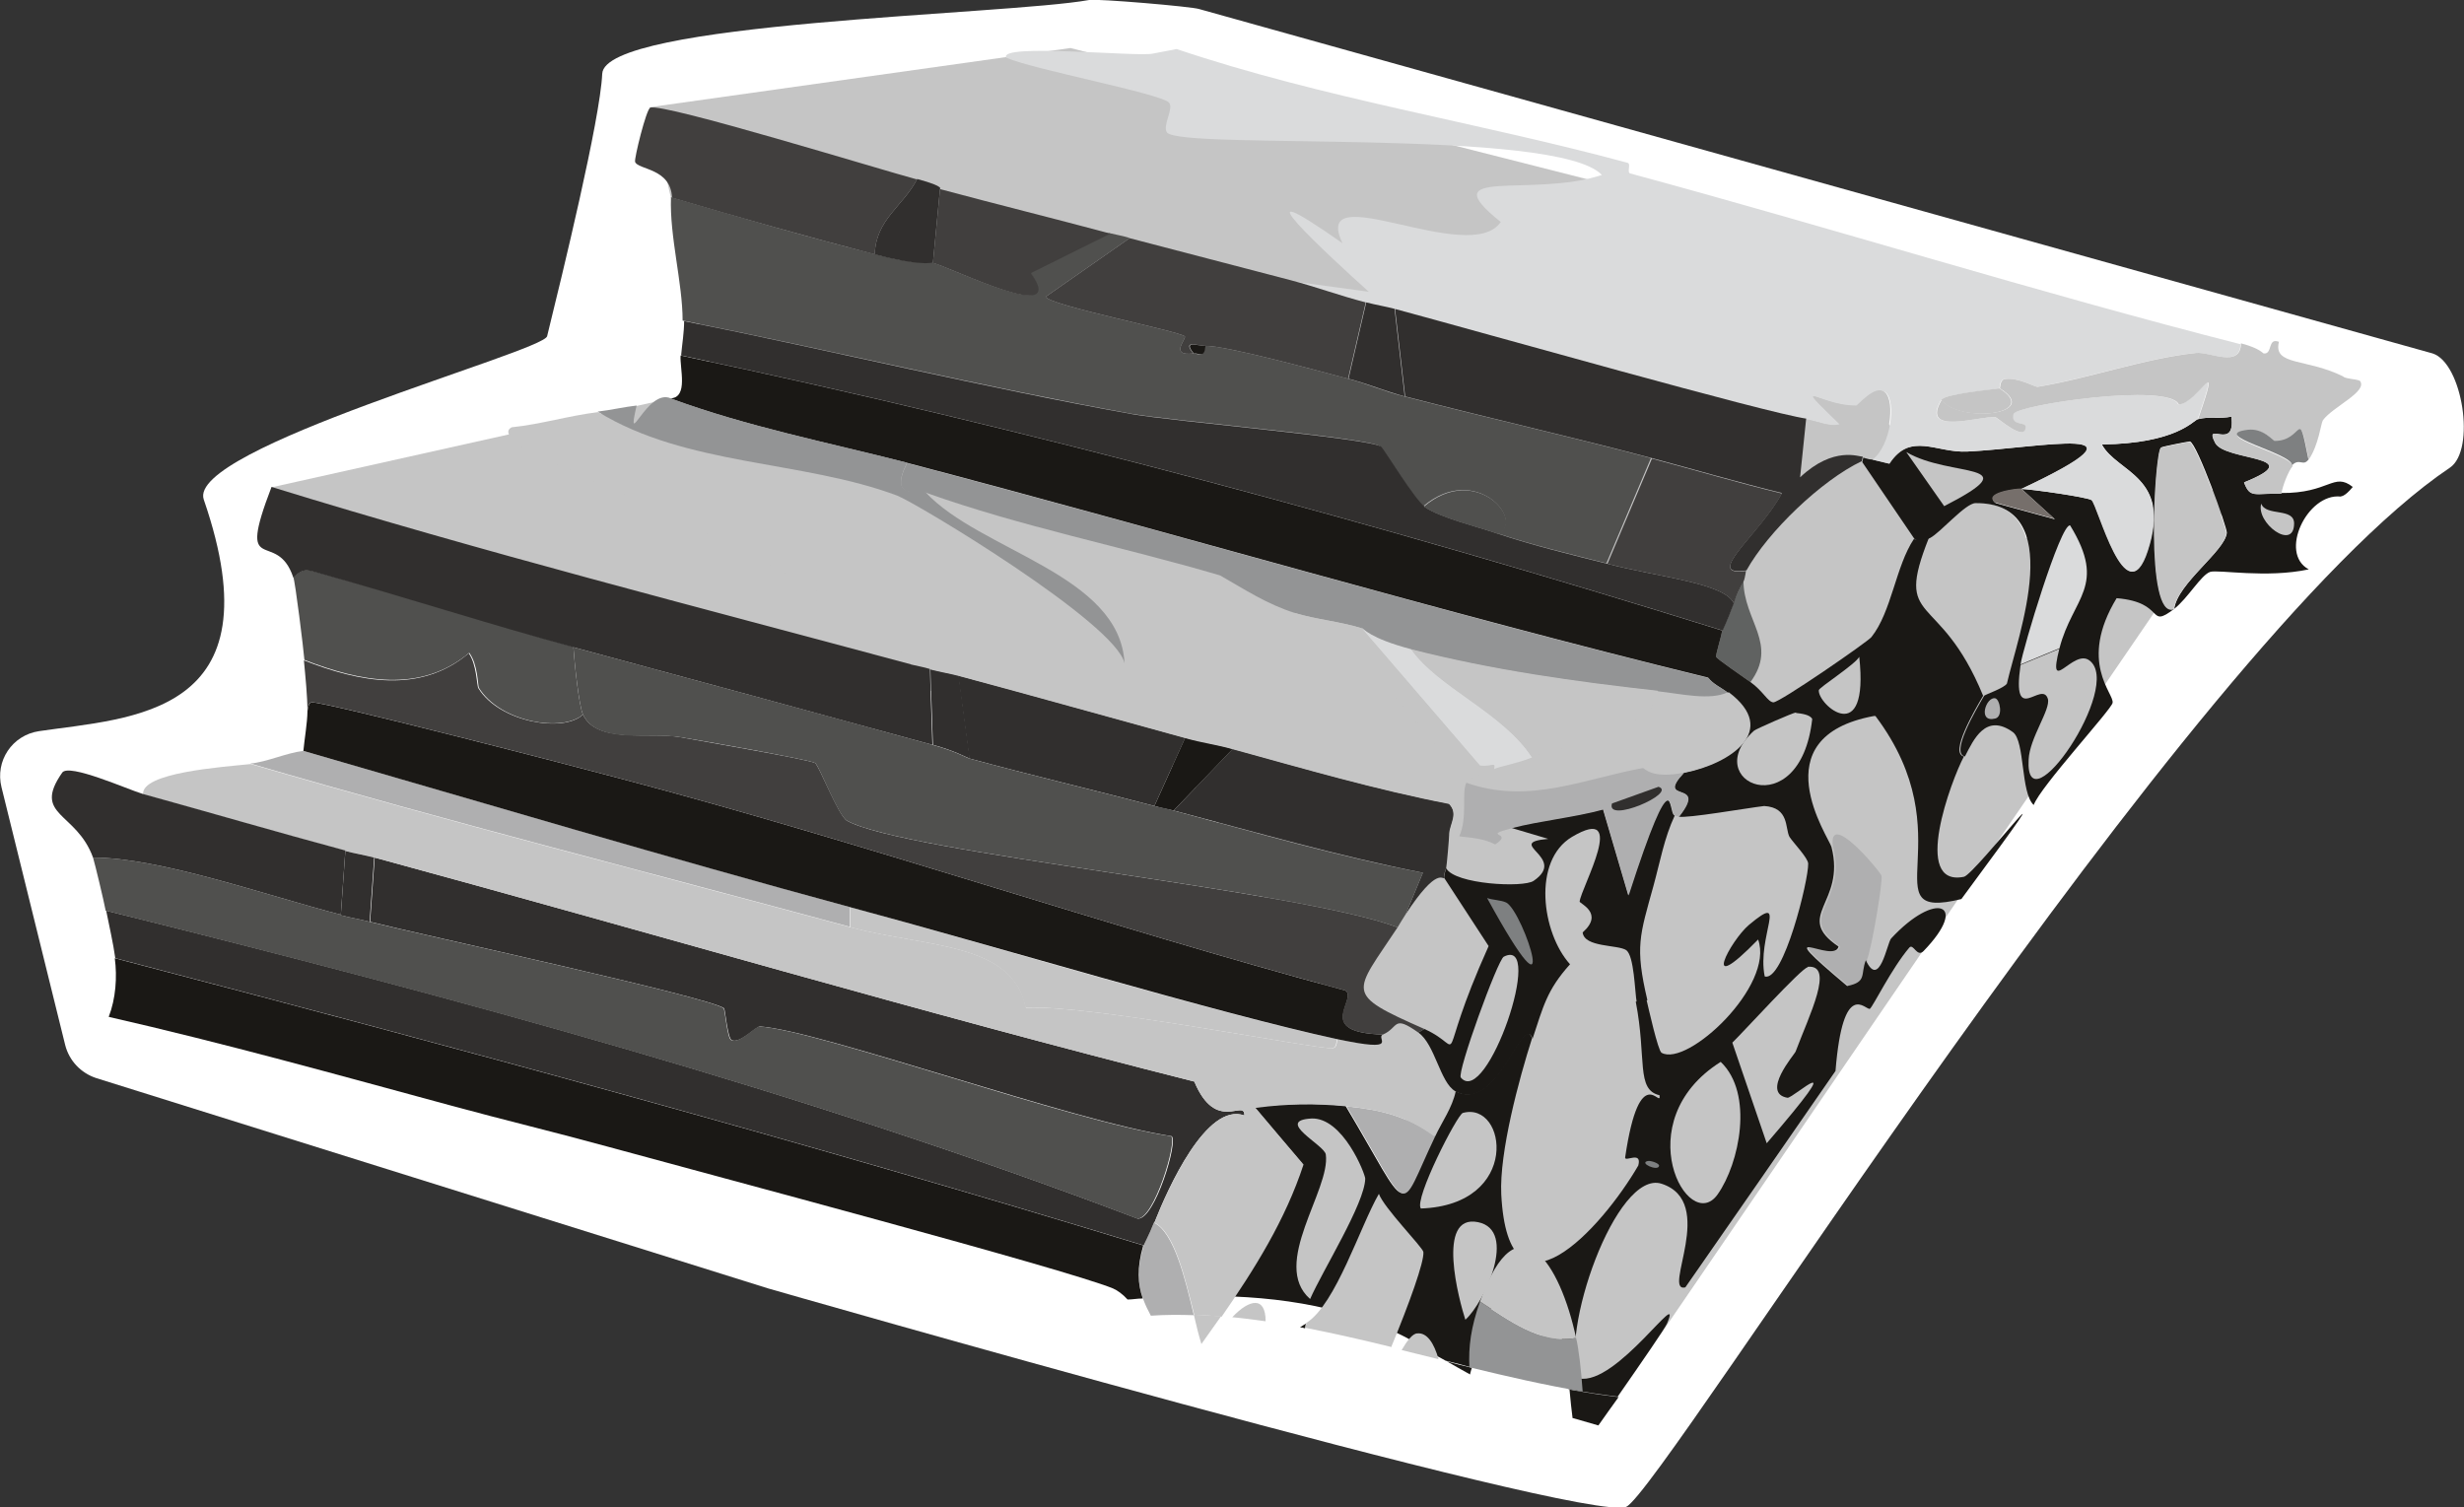 <?xml version="1.0" encoding="UTF-8"?><svg id="Capa_2" xmlns="http://www.w3.org/2000/svg" viewBox="0 0 48.73 29.81"><rect x="0" y="0" width="48.73" height="29.81" fill="#333333" stroke="none"/><defs><style>.cls-1{fill:#766f6b;}.cls-1,.cls-2,.cls-3,.cls-4,.cls-5,.cls-6,.cls-7,.cls-8,.cls-9,.cls-10,.cls-11,.cls-12{stroke-width:0px;}.cls-2{fill:#606261;}.cls-3{fill:#50504e;}.cls-4{fill:#312f2e;}.cls-5{fill:#1a1815;}.cls-6{fill:#413f3e;}.cls-7{fill:#afafb0;}.cls-8{fill:#c5c5c5;}.cls-9{fill:#dadbdc;}.cls-10{fill:#939495;}.cls-11{fill:#7e8081;}.cls-12{fill:#fff;}</style></defs><g id="Capa_1-2"><path class="cls-12" d="m.03,15.57l1.26,5.1c.08.31.31.55.61.65l13.29,4.16s16.17,4.65,16.97,4.32c.7-.29,11.09-17.06,16.29-20.55.52-.35.25-2.07-.34-2.26L23.72.18c-.14-.05-2.03-.21-2.18-.18-1.67.3-9.59.43-9.63,1.46-.04.9-.79,3.97-1.09,5.19-.08.31-7.14,2.22-6.79,3.23,1.48,4.29-1.44,4.31-3.26,4.58-.53.08-.87.59-.74,1.11Z"/><polygon class="cls-8" points="33.46 4.07 21.17 .95 12.85 2.12 14.15 7.68 5.36 9.64 23.43 15.21 31.61 28.19 44.37 9.53 39.52 10.79 33.46 4.07"/><path class="cls-7" d="m36.93,18.99c-.11.28.03.43-.37.51-1.63-1.37-.26-.41-.17-.78-.9-.61.15-.85-.14-1.97-.11-.77.94.49.96.57.03.1-.19,1.43-.29,1.67Z"/><path class="cls-8" d="m32.36,19.83c.22,1.13,0,1.74.47,1.85.04.3-.39-.74-.68,1.23-.01.1.34-.14.26.16-.72,1.24-2.57,3.29-2.71.57-.04-.83.35-2.28.61-3.09.2-.63.27-.96.74-1.47-.56-.62-.75-2.06.04-2.52,1.13-.67.18,1,.15,1.28,0,.04.49.23.06.61.03.29.7.24.86.35.16.11.17.82.21,1.04Z"/><path class="cls-8" d="m39.22,13.76c-.87-2.12-1.78-1.35-1.07-3.13.21-.11.7-.69.9-.69,1.83,0,.84,2.61.62,3.57-.06.09-.44.22-.45.24Z"/><path class="cls-8" d="m32.57,19.78c-.25-1.06-.15-1.27.12-2.26.99-.52,1.56-.97,2.71-.97.07.11.37.42.37.53.01.32-.49,2.35-.86,2.23-.16-.8.49-1.69-.31-1.02-.37.31-.99,1.49.18.29.33.91-1.4,2.53-1.91,2.24-.07-.04-.26-.89-.3-1.06Z"/><path class="cls-8" d="m35.4,16.55c-1.15,0-1.72.44-2.71.97.13-.47.21-.95.42-1.39.03.01.06.01.09.02.15.04,1.35-.17,1.69-.21.5.03.41.44.5.61Z"/><path class="cls-7" d="m22.82,24.18c-.1.26-.2.43-.2.45-.19.63-.08.98.14,1.39.28-.02.57-.02.85-.01-.17-.71-.39-1.64-.79-1.83Z"/><path class="cls-8" d="m37.85,10.66c-.36.54-.44,1.44-.84,1.94-.07.09-1.82,1.3-1.94,1.29-.11-.01-.2-.22-.45-.4.57-.76-.14-1.22-.13-2.02.03-.05.02-.14.04-.19.43-.76,1.48-1.78,2.28-2.16l1.04,1.53Z"/><path class="cls-2" d="m34.62,13.49c-.11-.08-.67-.46-.68-.5-.01-.05.09-.35.12-.52,0-.03.09-.15.22-.54.07-.19.12-.28.2-.45,0,.8.7,1.26.13,2.02Z"/><path class="cls-5" d="m22.6,25.68c-.1-.29-.12-.6.01-1.05-6.73-2.06-13.53-3.9-20.34-5.68.05.37.02.8-.12,1.16,2.28.52,4.54,1.15,6.79,1.76,1.03.28,2.07.53,3.09.81,2.08.57,9.02,2.41,9.98,2.8.09.04.19.11.29.22.1,0,.19-.02.29-.02Z"/><path class="cls-5" d="m31.09,28.04c.17.05.34.1.52.15.13-.18.26-.37.4-.56-.33-.04-.65-.09-.97-.15.02.22.04.41.06.56Z"/><path class="cls-5" d="m37.09,14.16c1.8,2.39-.14,4.07,1.7,3.62,2.58-3.49.27-.48.05-.44-1.04.21-.25-1.91,0-2.38-.29-.06.21-.91.38-1.2-.87-2.12-1.78-1.35-1.07-3.13-.08.04-.21.07-.3.03-.36.54-.44,1.44-.84,1.94-.07.09-1.82,1.3-1.94,1.29-.11-.01-.2-.22-.45-.4-.11-.08-.67-.46-.68-.5-.01-.05.09-.35.12-.52-6.79-2.12-13.64-3.97-20.6-5.44-.02.25.16.83-.2.85,1.52.56,3.11.87,4.67,1.27,5.29,1.39,10.54,2.95,15.85,4.25.1.13.25.19.38.29,1.01.76.03,1.41-.86,1.59-.59.63.49.12-.1.87.15.04,1.35-.17,1.69-.21.5.03.41.44.5.61.07.11.37.42.37.53.01.32-.49,2.35-.86,2.23-.16-.8.49-1.69-.31-1.02-.37.31-.99,1.49.18.29.33.91-1.4,2.53-1.91,2.24-.07-.04-.26-.89-.3-1.06q-.11.03-.21.05c.22,1.13,0,1.74.47,1.85.04.3-.39-.74-.68,1.23-.01.1.34-.14.26.16-.72,1.24-2.57,3.29-2.71.57-.04-.83.35-2.28.61-3.09-.19-.52-.7,1.51-1.53,1.04-.07.33-.26.6-.41.9-.75,1.57-.43,1.61-1.75-.6-.61-.06-1.19-.05-1.8.03q.47.55.94,1.11c-.31.95-.81,1.81-1.37,2.63,1.5.06,2.89.39,4.01,1.16.07.04.13.07.2.11.17.04.33.08.5.13.3-1.12.78-2.26,1.55-1.76.09.06.28,1.31.38,2.19.32.06.64.11.97.15.49-.7.95-1.37.98-1.45.33-.78-1,1.24-1.74,1.09-.41-.87.73-4.14,1.63-3.85,1.11.36,0,2.16.47,2.05q1.49-2.14,2.97-4.28c.15-1.86.6-1.19.68-1.23.06-.04.43-.8.78-1.21.08-.09.15.2.28.07.92-.95.24-1.2-.64-.25-.08.09-.23,1.01-.5.43-.11.28.03.43-.37.51-1.63-1.37-.26-.41-.17-.78-.9-.61.15-.85-.14-1.97-.04-.17-1.43-2.17.84-2.59Z"/><path class="cls-5" d="m29.07,27.19s.02-.09.04-.14c-.17-.04-.34-.08-.5-.13.16.09.31.18.46.26Z"/><path class="cls-8" d="m27.51,26.65c.36-.87.66-1.7.64-1.89-.01-.09-.78-.87-.88-1.15-.37.64-.85,2.18-1.43,2.55-.01.03-.02.07-.02.1.56.11,1.13.24,1.7.38Z"/><path class="cls-8" d="m28.03,26.37c-.09,0-.2.14-.31.33.24.06.48.12.73.18-.09-.32-.23-.53-.42-.51Z"/><path class="cls-8" d="m35.75,19.12c.54-.05.03.96-.24,1.68-.02.05-.69.82-.16.91.11.02,1.32-1.11-.41.9l-.68-1.99c.19-.18,1.38-1.49,1.49-1.49Z"/><path class="cls-8" d="m34.03,21c.66.63.37,2.01-.06,2.62-.58.82-1.81-1.44.06-2.62Z"/><path class="cls-5" d="m25.84,26.17s-.09.05-.13.08c.03,0,.07.01.1.02,0-.03.01-.07.02-.1Z"/><path class="cls-8" d="m25.93,22.12c.63-.03,1.07,1.1,1.07,1.19-.01.49-.84,1.81-1.09,2.38-.79-.69.41-2.16.31-2.86-.03-.19-1.02-.67-.28-.71Z"/><path class="cls-8" d="m24.37,26.05c.22.02.44.05.66.08,0-.5-.32-.44-.66-.08Z"/><path class="cls-8" d="m28.93,22.01c.87-.24,1.16,1.82-.83,1.89-.14-.18.72-1.86.83-1.89Z"/><path class="cls-7" d="m28.38,22.48c-.75,1.57-.43,1.61-1.75-.6.69.07,1.19.19,1.75.6Z"/><path class="cls-8" d="m35.52,14.1c.09.01.28.03.32.12-.24,2.14-2.27,1.24-1.15.23.03-.03.78-.36.83-.36Z"/><path class="cls-10" d="m31.3,27.52c-.03-.44-.08-.86-.13-1.06-.7.13-1.33-.35-1.9-.72-.18.51-.23.89-.21,1.3.74.18,1.48.35,2.24.48Z"/><path class="cls-8" d="m31.17,26.46c-.7.13-1.33-.35-1.9-.72.75-2.1,1.59-.74,1.9.72Z"/><path class="cls-8" d="m29.23,24.17c.79.16.13,1.59-.25,1.93-.12-.37-.59-2.1.25-1.93Z"/><path class="cls-8" d="m36.77,12.99c.2,1.83-.82.95-.8.66,0-.05.72-.51.8-.66Z"/><path class="cls-11" d="m32.59,22.96c.06-.01.24.05.22.1-.02.11-.41-.06-.22-.1Z"/><path class="cls-5" d="m45.11,9.75c.96.01,1.04-.42,1.42-.12-.17.21-.24.18-.24.19-.66-.07-1.23,1.12-.63,1.44-.84.18-1.79,0-1.95.05-.18.06-.44.52-.71.73.07-.51,1-1.14,1.04-1.5.01-.1-.59-1.77-.73-1.81-.03,0-.55.1-.57.12-.12.11-.32,3.4.26,3.19-.54.41-.16-.13-1.14-.21-.77,1.27-.04,1.89-.08,2.07-.02.13-1.43,1.66-1.56,2.02-.26-.24-.17-1.26-.41-1.44-.54-.39-.78.15-.95.48-.29-.06.21-.91.38-1.2.01-.02.39-.15.45-.24.22-.96,1.21-3.58-.62-3.57-.2,0-.69.58-.9.69-.08.04-.21.07-.3.03l-1.04-1.53.02-.09s.12.04.19.04l.33.08c.42-.64.93-.21,1.54-.24,1.44-.07,3.9-.59,1.07.74-.14,0-.76.09-.51.28l1.17.32-.66-.6c.17,0,1.3.16,1.39.22.12.08.68,2.32,1.11,1,.48-1.47-.61-1.54-.91-2.1,1.49-.02,1.81-.48,1.9-.5.23-.06.42,0,.66-.05.09.7-.56.06-.32.52.19.36,1.89.25.57.78.12.32.2.21.74.22Z"/><path class="cls-8" d="m42.99,12.05c-.58.21-.38-3.08-.26-3.19.02-.02.54-.12.57-.12.14.04.74,1.71.73,1.81-.04.36-.97.99-1.04,1.5Z"/><path class="cls-8" d="m40.73,12.82c-.25.98.27,0,.59.24.69.5-1.28,3.37-1.2,1.96.02-.43.44-.99.38-1.2-.12-.38-.72.57-.54-.67l.77-.32Z"/><path class="cls-9" d="m40.73,12.82l-.77.32c.04-.29.79-2.79.98-2.75.74,1.21.05,1.42-.21,2.43Z"/><path class="cls-8" d="m37.7,8.94c.88.52,2.48.18.75,1.07l-.75-1.07Z"/><path class="cls-1" d="m39.97,9.66l.66.6-1.17-.32c-.25-.19.37-.28.51-.28Z"/><path class="cls-8" d="m44.72,9.96c.09.26.66.07.65.4-.01.54-.76-.02-.65-.4Z"/><path class="cls-7" d="m39.46,13.81c.09.02.16.36,0,.4-.36.09-.18-.44,0-.4Z"/><path class="cls-8" d="m29.88,16.37l.74.22c-.9.07.4.36-.29.83-.2.14-1.56.07-1.73-.25.01-.03.05-.59.06-.68.19.22.18.04.19.04.25.03.48.05.71.16.39-.25-.3-.16.32-.32Z"/><path class="cls-4" d="m22.82,24.18c-.1.26-.2.43-.2.45-6.73-2.06-13.53-3.9-20.34-5.68-.04-.29-.12-.64-.18-.94,6.89,1.71,13.75,3.56,20.4,6.09.34.03.81-1.55.67-1.63-1.97-.3-6.95-2.09-8.14-2.17-.08,0-.4.35-.56.27-.08-.04-.13-.61-.15-.63-.29-.22-6.06-1.47-7-1.71l.09-1.27c5.41,1.47,10.78,3.06,16.21,4.43.43,1.03,1,.33.99.67-.75-.27-1.52,1.46-1.78,2.12Z"/><path class="cls-8" d="m23.76,26.58c.13-.18.26-.37.39-.55-.18-.01-.36-.02-.54-.03.05.22.1.42.15.58Z"/><path class="cls-8" d="m24.83,21.91c.61-.08,1.18-.09,1.8-.03.69.07,1.19.19,1.75.6.14-.3.34-.57.41-.9-.3-.17-.4-.93-.73-1.16-.51-.36-.38-.1-.7.04-.16.07.38.36-.91.09-.01.06-.01.17-.09.18-.3.03-4.79-.87-6.07-.8-.26-1.3-1.95-1.19-3.46-1.59-3.96-1.07-7.93-2.08-11.87-3.23-.58.06-2.17.17-2.13.6,1.34.37,2.67.76,4.01,1.12.19.05.38.08.57.13,5.41,1.47,10.78,3.06,16.21,4.43.43,1.03,1,.33.99.67-.75-.27-1.52,1.46-1.78,2.12.4.19.61,1.11.79,1.83.18,0,.36.01.54.03.65-.94,1.26-1.91,1.62-3.01q-.47-.55-.94-1.11Z"/><path class="cls-3" d="m6.74,18.1c.19.05.38.08.57.13.94.24,6.72,1.49,7,1.71.03.02.07.59.15.63.16.08.47-.27.56-.27,1.19.08,6.17,1.88,8.14,2.17.13.09-.34,1.66-.67,1.63-6.64-2.53-13.51-4.37-20.4-6.09-.04-.21-.21-.92-.25-1.05,1.32,0,3.4.74,4.9,1.13Z"/><path class="cls-4" d="m2.82,15.7c1.34.37,2.67.76,4.01,1.12l-.09,1.27c-1.5-.39-3.58-1.13-4.9-1.13-.33-.91-1.21-.82-.61-1.68.13-.19,1.29.33,1.59.42Z"/><path class="cls-7" d="m16.81,17.93v.4c-3.95-1.07-7.93-2.08-11.86-3.23.33-.03.71-.21,1.05-.25,3.6,1.04,7.2,2.1,10.81,3.09Z"/><path class="cls-4" d="m7.4,16.96l-.09,1.27c-.19-.05-.38-.08-.57-.13l.09-1.27c.19.05.38.08.57.13Z"/><path class="cls-8" d="m26.44,20.55c-.01.06-.01.17-.09.18-.3.03-4.79-.87-6.07-.8-.26-1.3-1.95-1.19-3.46-1.59v-.4c2.75.75,7.26,2.11,9.62,2.61Z"/><path class="cls-9" d="m44.31,6.79c0,.5-.62.16-.89.19-1.03.11-2.11.5-3.13.67-.05,0-.4-.2-.66-.15-.09.02-.08.18-.09.18-.2.04-1.07.11-1.15.23-.43.72.77.31,1.06.34.05,0,.61.51.6.19,0-.11-.3-.01-.24-.25.05-.18,3.09-.63,3.27-.19.38-.02.88-1.14.38.29-.1.03-.41.48-1.9.5.3.56,1.39.62.91,2.1-.43,1.32-.99-.92-1.11-1-.09-.06-1.22-.22-1.39-.22,2.83-1.33.36-.81-1.07-.74-.62.03-1.12-.4-1.54.24l-.33-.08c.36-.26.48-1.15.26-1.33-.19-.15-.53.27-.56.27-.73.01-1.33-.61-.33.37-.21.05-.45-.07-.67-.1-.79-.12-6.36-1.7-8.14-2.17-.19-.05-.38-.08-.57-.13-.5-.13-.98-.31-1.49-.44l1.54.21c-.79-.71-2.77-2.54-.52-.96-.65-1.36,2.52.48,3.13-.42-1.39-1.11.61-.47,2-.93-.88-.94-8.33-.49-8.6-.84-.1-.13.14-.47.04-.59-.16-.18-2.71-.66-3.22-.89-.16-.29,2.61-.01,2.9-.08l.47-.09c2.91.98,5.97,1.45,8.92,2.25.07.02-.02.19.05.21,4.03,1.09,8.04,2.35,12.08,3.38Z"/><path class="cls-8" d="m46.34,7.45c.09.05.23.04.33.08.17.21-.53.51-.73.78-.04.06-.08.48-.28.78-.21-1.06-.09-.36-.66-.35-.03,0-.22-.27-.54-.22-.79.1.87.46.88.7-.08.09-.2.39-.22.54-.54,0-.62.1-.74-.22,1.32-.53-.38-.41-.57-.78-.24-.46.41.18.32-.52-.23.04-.43-.01-.66.05.5-1.43,0-.31-.38-.29-.18-.44-3.23.01-3.27.19-.06.24.24.14.24.25,0,.32-.55-.18-.6-.19-.3-.03-1.49.38-1.06-.34.36.46,1.99.29,1.15-.23.01,0,0-.16.09-.18.26-.05.61.16.66.15,1.03-.17,2.1-.56,3.13-.67.27-.03.88.31.89-.19.38.1.43.2.45.2.18.02.07-.32.3-.23-.12.48.55.32,1.28.69Z"/><path class="cls-11" d="m45.66,9.08c-.11.16-.18-.03-.33.12,0-.24-1.67-.6-.88-.7.32-.04.51.23.54.22.57,0,.45-.71.66.35Z"/><path class="cls-8" d="m37.02,9.08c-.07,0-.15-.05-.19-.04-.07.01-.56-.22-1.24.41l.12-1.16c.22.03.46.16.67.1-1-.98-.39-.36.33-.37.03,0,.37-.42.56-.27.23.18.1,1.07-.26,1.33Z"/><path class="cls-8" d="m38.39,7.91c.07-.12.95-.2,1.15-.23.84.52-.79.7-1.15.23Z"/><path class="cls-3" d="m22.34,4.71l-1.66,1.16c.08.17,2.6.67,2.75.78.05.04-.32.4.17.34.09-.01.21.12.23-.15.41-.01,2.26.5,2.83.65.35.09.74.26,1.11.35,1.62.42,3.27.79,4.88,1.22l-.88,2.08c-.67-.17-1.5-.37-2.15-.59.55-.25-.44-1.41-1.47-.54-.2-.14-.8-1.16-.87-1.19-.29-.17-4.14-.5-4.92-.64-2.96-.54-5.91-1.25-8.86-1.84,0-.75-.26-1.66-.23-2.44,1.33.39,2.67.78,4.01,1.12.92.24,1.1.15,1.15.17.39.1,2.7,1.26,1.94.2l1.57-.78c.12.03.25.05.38.09Z"/><path class="cls-4" d="m28.17,10.02c.32.22,1.04.39,1.47.54.65.22,1.47.42,2.15.59,1.04.27,2.31.38,2.5.78-.14.39-.22.52-.22.54-6.79-2.12-13.64-3.97-20.6-5.44.02-.22.06-.46.06-.68,2.95.59,5.9,1.31,8.86,1.84.77.14,4.63.47,4.92.64.06.04.67,1.06.87,1.19Z"/><path class="cls-6" d="m25.52,5.54c.5.13.98.31,1.49.44l-.35,1.51c-.57-.15-2.42-.66-2.83-.65-.14,0-.46-.13-.23.15-.49.06-.12-.3-.17-.34-.15-.11-2.67-.61-2.75-.78l1.66-1.16c1.06.28,2.12.55,3.18.83Z"/><path class="cls-6" d="m18.14,3.54c-.28.54-.82.8-.84,1.49-1.34-.35-2.69-.73-4.01-1.12-.02-.59-.68-.55-.73-.71-.02-.06.22-1.04.3-1.07.25-.1,4.6,1.24,5.28,1.42Z"/><path class="cls-6" d="m21.96,4.62l-1.57.78c.75,1.06-1.55-.1-1.94-.2l.14-1.46c1.12.3,2.25.58,3.37.88Z"/><path class="cls-4" d="m18.59,3.74l-.14,1.46c-.06-.01-.24.07-1.15-.17.02-.69.56-.95.84-1.49.59.16.43.2.45.2Z"/><path class="cls-4" d="m35.72,8.28l-.12,1.16c.67-.63,1.17-.4,1.24-.41l-.02.09c-.8.38-1.86,1.4-2.28,2.16-.88.14.27-.72.7-1.53-.86-.21-1.71-.46-2.57-.69-1.62-.43-3.26-.8-4.88-1.22l-.2-1.73c1.78.48,7.35,2.06,8.14,2.17Z"/><path class="cls-4" d="m27.58,6.11l.2,1.73c-.37-.1-.76-.26-1.11-.35l.35-1.51c.19.05.38.08.57.13Z"/><path class="cls-6" d="m34.53,11.29s-.02.14-.04.19c-.09.17-.14.26-.2.45-.2-.4-1.46-.51-2.5-.78l.88-2.08c.86.23,1.71.48,2.57.69-.43.81-1.58,1.66-.7,1.53Z"/><path class="cls-3" d="m29.63,10.56c-.43-.15-1.14-.31-1.47-.54,1.03-.88,2.02.29,1.47.54Z"/><path class="cls-5" d="m23.84,6.84c-.02.27-.14.13-.23.15-.23-.28.1-.14.23-.15Z"/><path class="cls-8" d="m28.56,17.36l.88,1.35c-1.12,2.47-.39,2.03-1.27,1.64-1.61-.71-1.4-.69-.53-2.01.05-.08.1-.18.16-.26.63-.96.74-.67.76-.72Z"/><path class="cls-8" d="m33.31,15.28c-.66.13-.78-.1-.82-.09-1.13.2-2.25.73-3.49.29.08-.15.34-.17.56-.27.09-.04.42-.1.75-.23.78-.3,2.44-.56,2.49-1.31.45.05,1.04.19,1.39.02,1.01.76.03,1.41-.86,1.59Z"/><path class="cls-5" d="m27.35,20.46c-.16.07.38.36-.91.09-2.36-.51-6.87-1.87-9.63-2.61-3.61-.98-7.21-2.05-10.81-3.09.02-.22.08-.57.08-.78.01-.06.02-.18.09-.18.31,0,5.33,1.3,6.11,1.51,4.81,1.27,9.53,2.9,14.33,4.19.25.17-.63.83.74.87Z"/><path class="cls-6" d="m11.53,14.13c.27.59,1.34.34,1.93.45.37.07,2.55.44,2.66.51.08.05.46,1.04.63,1.14,1.14.64,8.94,1.37,10.89,2.11-.87,1.32-1.08,1.3.53,2.01l-.12.07c-.51-.36-.38-.1-.7.04-1.38-.04-.5-.7-.74-.87-4.8-1.29-9.52-2.92-14.33-4.19-.78-.21-5.79-1.51-6.11-1.51-.07,0-.08.11-.09.18,0-.31-.04-.69-.07-1.01,1.1.43,2.3.67,3.26-.14.16.22.16.65.19.69.42.68,1.68.88,2.06.53Z"/><path class="cls-3" d="m11.34,12.8c.02.31.11,1.17.19,1.33-.39.36-1.64.16-2.06-.53-.02-.04-.02-.47-.19-.69-.96.81-2.16.57-3.26.14-.02-.24-.18-1.54-.22-1.64.23-.2.29-.14.56-.07,1.66.45,3.32.99,4.98,1.45Z"/><path class="cls-4" d="m28.66,16.49c0,.09-.05.65-.06.68-.05.13-.04.18-.04.19-.03.05-.13-.24-.76.72l.34-.82c-1.67-.33-3.29-.8-4.93-1.23l1.17-1.22c1.42.39,2.82.8,4.27,1.08.2.2.02.4.01.6Z"/><path class="cls-4" d="m23.44,14.59l-.61,1.35c-1.21-.32-2.45-.61-3.66-.94l-.22-1.64c1.5.4,2.99.82,4.48,1.23Z"/><path class="cls-5" d="m24.38,14.81l-1.17,1.22c-.12-.03-.25-.05-.38-.09l.61-1.35c.31.08.63.13.94.22Z"/><path class="cls-4" d="m18.96,13.36l.22,1.64c-.08-.02-.26-.14-.73-.27l-.05-1.5c.19.05.38.08.57.13Z"/><path class="cls-3" d="m18.44,14.73c.47.13.66.25.73.27,1.21.33,2.44.62,3.66.94.12.03.25.05.38.09,1.64.44,3.26.91,4.93,1.23l-.34.82c-.06.09-.11.18-.16.26-1.95-.74-9.74-1.47-10.89-2.11-.18-.1-.55-1.09-.63-1.14-.12-.07-2.29-.45-2.66-.51-.59-.1-1.66.15-1.93-.45-.08-.16-.17-1.03-.19-1.33,2.37.64,4.74,1.28,7.1,1.93Z"/><path class="cls-8" d="m18.3,9.73c1.9.68,3.9,1.07,5.83,1.64.48.28.93.57,1.47.74.47.55,1.32,1.1,1.96,1.64.62.54.74,1.29,1.72,1.39.24.02.32-.09.28.07-.21.1-.48.12-.56.27-.1.2.03.67-.14,1.06,0,0,0,.17-.19-.04,0-.2.19-.4-.01-.6-1.44-.28-2.85-.69-4.27-1.08-.31-.09-.63-.13-.94-.22-1.5-.41-2.99-.83-4.48-1.23-.19-.05-.38-.08-.57-.13-.12-.03-.25-.05-.38-.09-1.1-1.62-6.83-3.76-7.78-4.37-.07-.05-.3-.24-.12-.33.58-.06,1.13-.23,1.71-.3,1.76,1.08,4.06.96,5.92,1.66.39.15,4.33,2.53,4.5,3.32-.09-1.77-2.85-2.22-3.94-3.39Z"/><path class="cls-4" d="m18.01,13.14c.12.03.25.05.38.09l.05,1.5c-2.37-.65-4.73-1.29-7.1-1.93-1.66-.45-3.32-.99-4.98-1.45-.27-.07-.33-.14-.56.07-.33-.99-1.14.06-.43-1.79,4.18,1.29,8.42,2.37,12.65,3.51Z"/><path class="cls-10" d="m13.27,7.88c1.52.56,3.11.87,4.67,1.27-.38.74.25.54.36.58,1.08,1.17,3.85,1.62,3.94,3.39-.16-.79-4.11-3.17-4.5-3.32-1.87-.7-4.17-.58-5.92-1.66.26-.03.51-.09.77-.12-.22.96.21-.36.68-.14Z"/><path class="cls-10" d="m34.17,13.69c-.35.17-.93.03-1.39-.02-1.63-.18-3.28-.41-4.87-.82-.83-.21-.94-.41-.99-.43-.43-.13-.89-.17-1.32-.3-.54-.17-.98-.46-1.47-.74-1.93-.57-3.93-.96-5.83-1.64-.12-.04-.74.16-.36-.58,5.29,1.39,10.54,2.95,15.85,4.25.1.13.25.19.38.29Z"/><path class="cls-9" d="m27.91,12.84c.53.76,1.81,1.25,2.39,2.14-.33.13-.66.18-.75.23.03-.16-.04-.04-.28-.07l-2.35-2.73c.05.02.16.21.99.43Z"/><path class="cls-8" d="m26.92,12.42l2.35,2.73c-.98-.1-1.09-.85-1.72-1.39-.63-.55-1.49-1.1-1.96-1.64.43.13.89.17,1.32.3Z"/><path class="cls-8" d="m32.79,13.67c-.05.76-1.71,1.01-2.49,1.31-.57-.89-1.86-1.38-2.39-2.14,1.6.41,3.24.64,4.87.82Z"/><path class="cls-5" d="m33.12,16.13c-.21.45-.29.92-.42,1.39-.27.98-.37,1.2-.12,2.26l-.21.05c-.04-.22-.05-.93-.21-1.04-.16-.11-.83-.05-.86-.35.43-.38-.06-.57-.06-.61.03-.28.98-1.95-.15-1.28-.79.47-.6,1.9-.04,2.52-.46.51-.53.84-.74,1.47-.19-.52-.7,1.51-1.53,1.04-.3-.17-.4-.93-.73-1.16l.12-.07c.88.39.16.83,1.27-1.64l-.88-1.35s0-.06.04-.19c.17.32,1.53.39,1.73.25.69-.47-.61-.75.29-.83l-.74-.22c.59-.16,1.23-.21,1.82-.37l.5,1.7c.92-2.85.79-1.62.91-1.58Z"/><path class="cls-8" d="m29.74,18.92c.83-.42-.34,3-.85,2.39-.08-.1.73-2.33.85-2.39Z"/><path class="cls-11" d="m29.41,17.76c.11.04.28.04.38.09.35.19,1.15,2.71-.38-.09Z"/><path class="cls-7" d="m33.21,16.15s-.06-.01-.09-.02c-.11-.04.01-1.27-.91,1.58l-.5-1.7c-.59.16-1.24.22-1.82.37-.62.17.07.07-.32.32-.23-.12-.46-.13-.71-.16.17-.39.04-.86.14-1.06,1.24.44,2.36-.09,3.49-.29.04,0,.16.22.82.09-.59.63.49.12-.1.87Z"/><path class="cls-4" d="m32.8,15.56c.38.12-1.05.74-.92.33l.92-.33Z"/></g></svg>